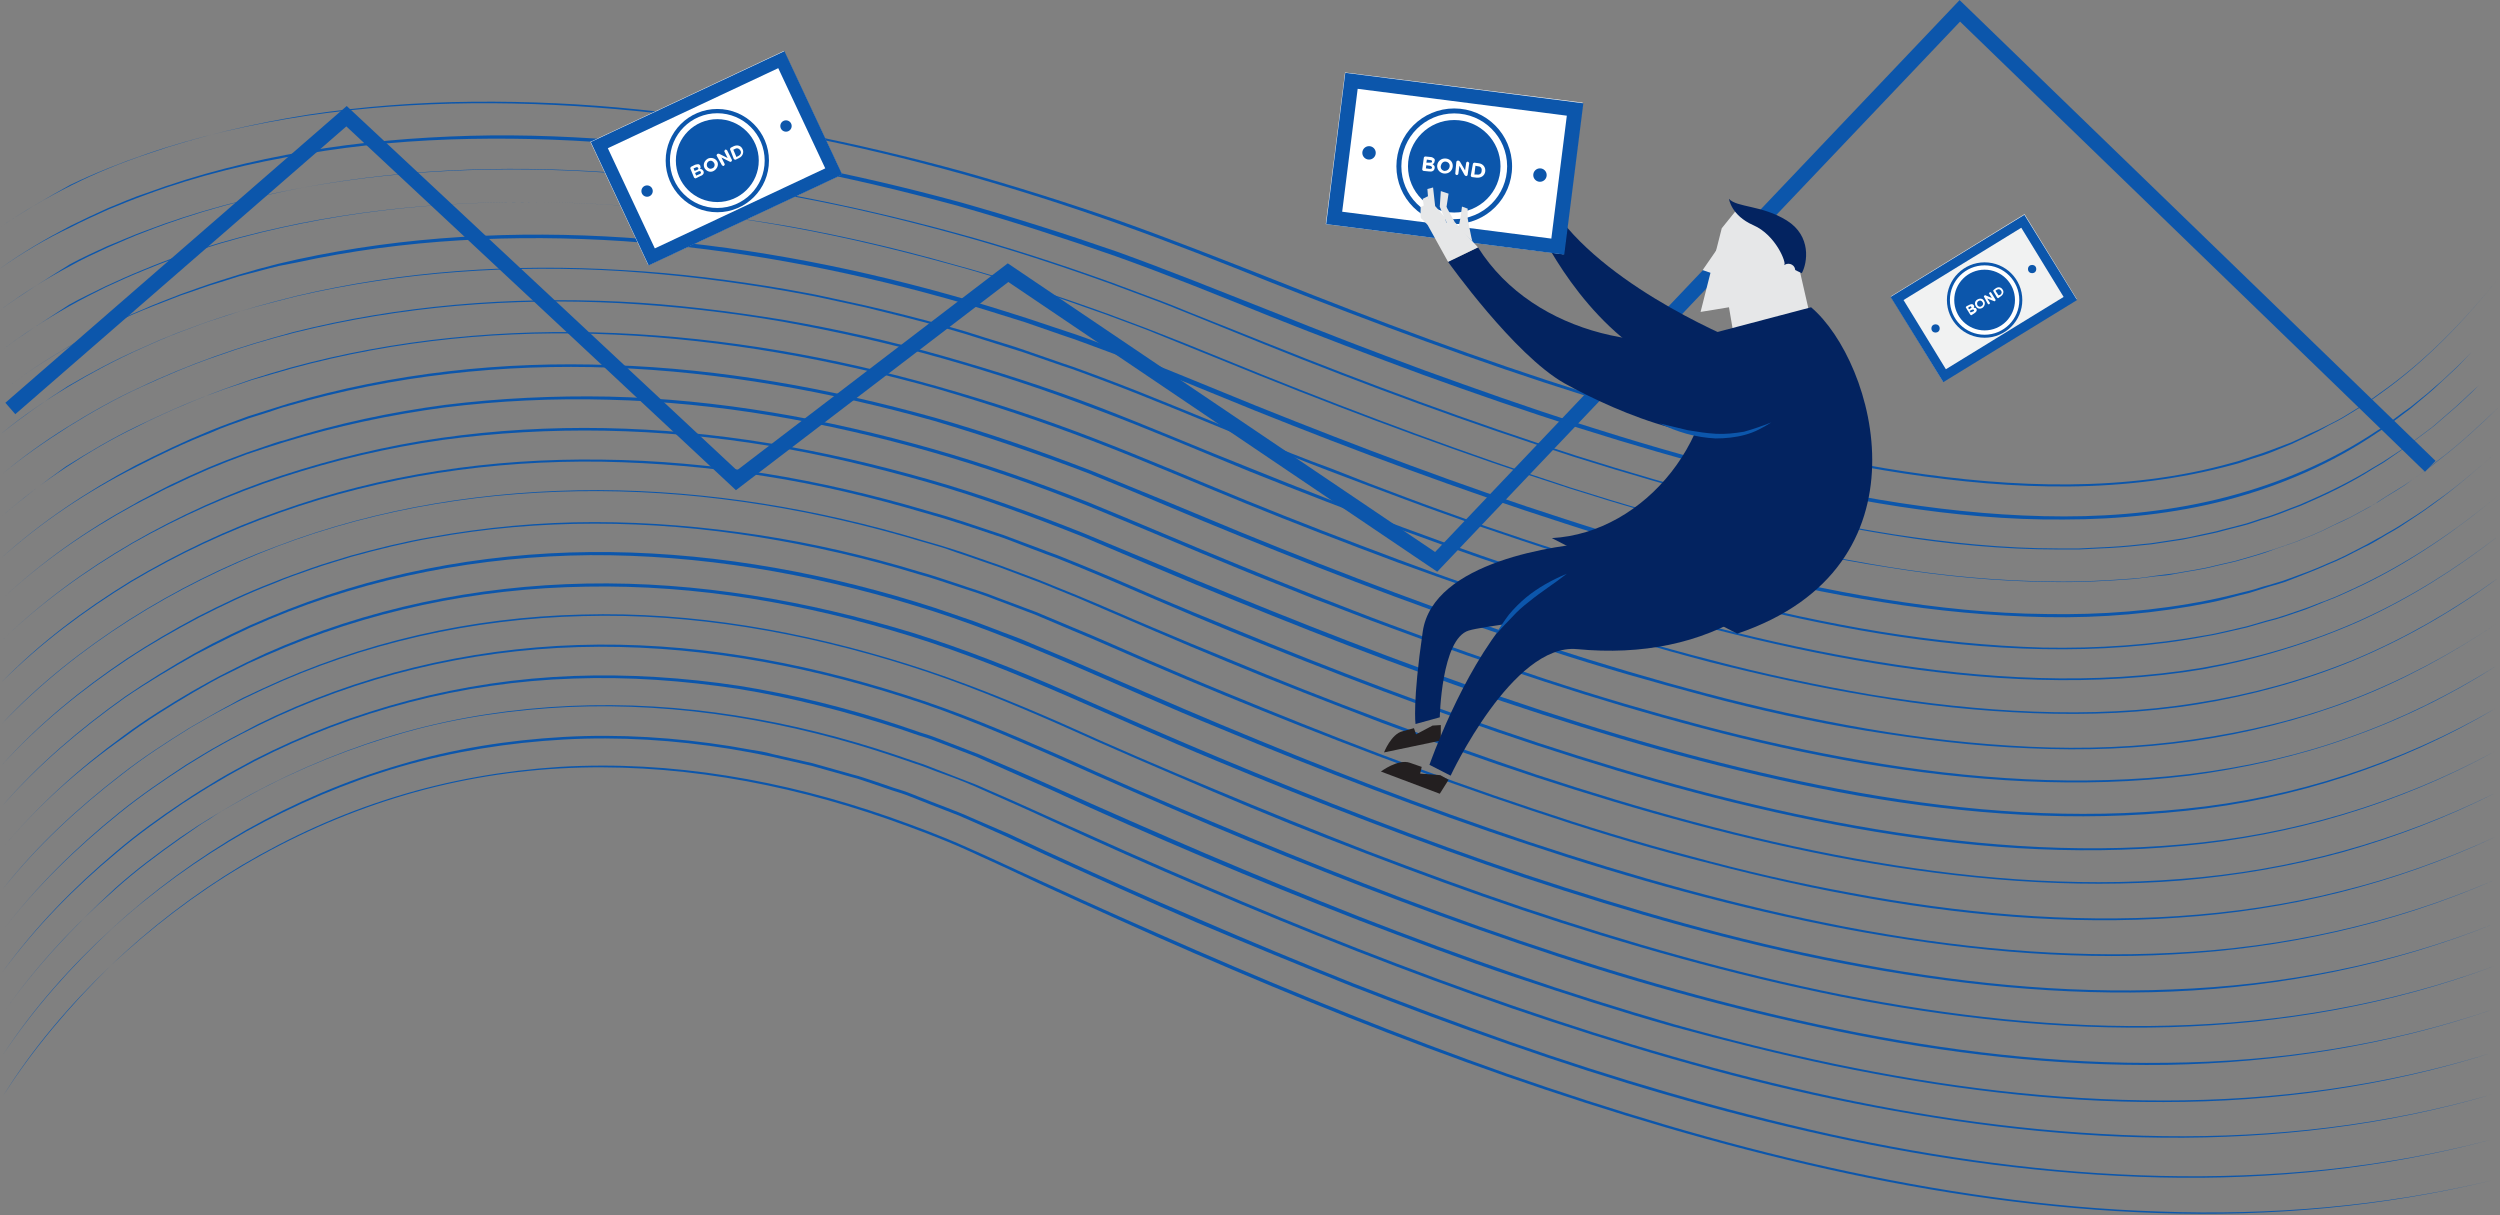 <?xml version="1.0" encoding="utf-8"?>
<!-- Generator: Adobe Illustrator 18.0.0, SVG Export Plug-In . SVG Version: 6.00 Build 0)  -->
<!DOCTYPE svg PUBLIC "-//W3C//DTD SVG 1.1//EN" "http://www.w3.org/Graphics/SVG/1.1/DTD/svg11.dtd">
<svg version="1.1" id="Layer_1" xmlns="http://www.w3.org/2000/svg" xmlns:xlink="http://www.w3.org/1999/xlink" x="0px" y="0px"
	 viewBox="0 0 484.1 235.3" enable-background="new 0 0 484.1 235.3" xml:space="preserve">
<rect x="0" y="0" width="484.1" height="235.3" fill="#808080" stroke="none"/>
<g>
	<g>
		<g>
			<path fill="#0C56AB" d="M0,44c4.4-3,9-5.7,13.8-8.1c4.8-2.4,9.7-4.4,14.8-6.1c10.1-3.5,20.5-5.9,31.1-7.6
				c10.6-1.6,21.2-2.4,31.9-2.5c10.7-0.1,21.4,0.4,32,1.5c21.3,2.1,42.3,6.4,62.8,12c10.3,2.9,20.5,6.1,30.5,9.6
				c10.1,3.6,20,7.5,29.9,11.4c19.8,7.9,39.8,15.4,60.1,21.8c10.2,3.3,20.4,6.2,30.7,8.8c10.3,2.6,20.8,4.9,31.3,6.5
				c10.5,1.6,21.2,2.6,31.8,2.5c10.7-0.1,21.3-1.3,31.6-4.2c1.3-0.3,2.5-0.8,3.8-1.2c1.3-0.4,2.5-0.8,3.8-1.3l3.7-1.4
				c1.2-0.5,2.4-1.1,3.6-1.7l1.8-0.8l1.8-0.9c1.2-0.6,2.4-1.2,3.5-1.9c2.3-1.4,4.6-2.8,6.7-4.4c8.7-6.1,16.2-13.9,22.9-22.2
				c-6.7,8.3-14.1,16.1-22.8,22.3c-2.1,1.6-4.4,3-6.7,4.4c-1.1,0.7-2.3,1.3-3.5,1.9l-1.8,1l-1.8,0.9c-1.2,0.6-2.4,1.1-3.6,1.7
				l-3.7,1.5c-1.2,0.5-2.5,0.9-3.8,1.3c-1.3,0.4-2.5,0.9-3.8,1.2c-10.3,2.8-21,4.1-31.7,4.2c-10.7,0.1-21.4-0.9-31.9-2.5
				c-10.6-1.6-21-3.8-31.4-6.4c-10.4-2.6-20.6-5.5-30.8-8.8c-20.4-6.4-40.4-13.9-60.2-21.7c-9.9-4-19.8-7.9-29.9-11.5
				c-10.1-3.6-20.2-6.8-30.5-9.7c-20.5-5.7-41.5-10-62.7-12.1c-21.2-2.1-42.7-2.2-63.8,0.9c-10.5,1.6-21,3.9-31.1,7.4
				c-5,1.7-10,3.7-14.8,6C9.1,38.3,4.4,41,0,44z"/>
		</g>
		<g>
			<path fill="#0C56AB" d="M0,52c4.3-3.1,8.9-5.8,13.7-8.3c2.4-1.2,4.8-2.3,7.2-3.4c2.5-1,4.9-2.1,7.4-2.9c10-3.7,20.4-6.3,30.9-8.1
				c10.5-1.8,21.2-2.7,31.8-3c10.7-0.3,21.3,0.2,31.9,1.1c21.2,1.9,42.2,6.1,62.8,11.7c10.3,2.9,20.4,6.1,30.5,9.6
				c10,3.6,19.9,7.6,29.8,11.5c9.9,4,19.8,7.8,29.8,11.5c10,3.6,20,7.2,30.2,10.4c10.1,3.2,20.3,6.3,30.7,8.8
				c10.3,2.6,20.7,4.9,31.2,6.5c10.5,1.6,21.1,2.6,31.8,2.6c10.6,0,21.3-1.1,31.6-3.8c10.3-2.7,20.2-6.9,29-12.8
				c2.3-1.4,4.3-3.1,6.5-4.6c1-0.8,2.1-1.7,3.1-2.5l1.5-1.3l1.5-1.3l2.9-2.7l2.8-2.8l1.4-1.4l1.3-1.5l2.7-3l-2.7,3l-1.3,1.5
				l-1.4,1.4l-2.8,2.9l-2.9,2.7l-1.5,1.4l-1.5,1.3c-1,0.8-2,1.7-3.1,2.6c-2.2,1.6-4.2,3.3-6.5,4.7c-8.8,6-18.8,10.3-29,13
				c-10.3,2.7-21,3.8-31.7,3.8c-10.7,0.1-21.3-0.9-31.8-2.5c-10.5-1.6-21-3.9-31.3-6.4c-10.3-2.6-20.6-5.6-30.7-8.8
				c-10.2-3.2-20.2-6.7-30.2-10.3c-10-3.7-20-7.5-29.8-11.4c-9.9-4-19.7-8-29.8-11.6c-10-3.5-20.2-6.8-30.4-9.7
				c-20.5-5.6-41.4-9.9-62.7-11.8c-10.6-1-21.2-1.4-31.9-1.2c-10.6,0.2-21.3,1.1-31.8,2.9c-10.5,1.7-20.9,4.2-30.9,7.9
				c-2.5,0.9-5,1.9-7.4,2.9c-2.4,1.1-4.9,2.2-7.2,3.4C9,46.2,4.4,48.9,0,52z"/>
		</g>
		<g>
			<path fill="#0C56AB" d="M0.1,60c4.3-3.2,8.8-6,13.5-8.5c2.3-1.3,4.7-2.4,7.1-3.5c2.4-1,4.9-2.2,7.4-3.1
				c9.9-3.9,20.2-6.6,30.7-8.6c20.9-3.9,42.4-4.4,63.6-2.6c10.6,0.9,21.2,2.3,31.6,4.2c10.5,2,20.8,4.4,31.1,7.2
				c10.3,2.8,20.4,6.1,30.4,9.7l7.5,2.8c2.5,0.9,5,1.9,7.4,2.9l14.8,5.9c19.7,7.9,39.7,15.3,59.9,21.8c20.2,6.4,40.8,12,61.8,15.3
				c10.5,1.6,21.1,2.7,31.7,2.7l4,0l4-0.2c2.7-0.1,5.3-0.3,7.9-0.6c0.7-0.1,1.3-0.1,2-0.2l2-0.3l3.9-0.6c1.3-0.2,2.6-0.5,3.9-0.8
				c1.3-0.3,2.6-0.5,3.9-0.9l3.9-1c1.3-0.3,2.5-0.8,3.8-1.2c2.6-0.7,5-1.8,7.5-2.7c4.9-2.1,9.7-4.4,14.2-7.2l1.7-1l1.7-1.1l3.3-2.2
				l3.2-2.4c0.5-0.4,1.1-0.8,1.6-1.2l1.5-1.3l3-2.6l2.9-2.7l1.5-1.4l1.4-1.4l2.8-2.9l-2.8,2.9l-1.4,1.4l-1.4,1.4l-2.9,2.7l-3,2.6
				l-1.5,1.3c-0.5,0.4-1.1,0.8-1.6,1.2l-3.2,2.4l-3.3,2.3l-1.6,1.1l-1.7,1c-4.5,2.9-9.3,5.2-14.2,7.3c-2.5,0.9-4.9,2-7.5,2.7
				c-1.3,0.4-2.5,0.9-3.8,1.2l-3.9,1c-1.3,0.4-2.6,0.6-3.9,0.9c-1.3,0.3-2.6,0.5-3.9,0.8l-4,0.6l-2,0.3c-0.7,0.1-1.3,0.1-2,0.2
				c-2.6,0.3-5.3,0.5-8,0.6l-4,0.2l-4,0c-10.6,0-21.3-1-31.8-2.7c-21-3.3-41.6-8.8-61.9-15.2c-20.3-6.5-40.2-13.8-60-21.8l-14.8-6
				c-2.5-1-4.9-2-7.4-2.9l-7.5-2.8c-10-3.6-20.1-6.9-30.3-9.7c-10.2-2.8-20.6-5.3-31-7.2c-10.4-2-21-3.4-31.6-4.3
				c-21.2-1.8-42.6-1.3-63.5,2.5c-10.4,1.9-20.8,4.6-30.7,8.4c-2.5,0.9-4.9,2-7.4,3c-2.4,1.1-4.8,2.2-7.2,3.5
				C8.9,54.1,4.3,56.9,0.1,60z"/>
		</g>
		<g>
			<path fill="#0C56AB" d="M0.1,68c4.2-3.2,8.7-6.1,13.3-8.7c2.3-1.3,4.7-2.5,7.1-3.7c2.4-1.1,4.8-2.2,7.3-3.2
				c9.8-4.1,20.1-7,30.5-9.1c20.8-4.2,42.3-5,63.4-3.4c10.6,0.8,21.1,2.2,31.6,4c10.5,1.9,20.8,4.3,31,7.2
				c10.3,2.8,20.3,6.1,30.3,9.7l7.5,2.8l7.4,2.9l14.8,6c19.7,7.9,39.6,15.3,59.8,21.9c10.1,3.2,20.3,6.2,30.6,8.9
				c10.3,2.6,20.7,4.8,31.1,6.5c10.5,1.7,21.1,2.7,31.7,2.8c5.3,0.1,10.6-0.2,15.9-0.6c1.3-0.1,2.6-0.3,3.9-0.5
				c1.3-0.2,2.6-0.3,3.9-0.5c2.6-0.5,5.2-0.8,7.8-1.5c1.3-0.3,2.6-0.6,3.9-0.9l3.8-1.1c0.6-0.2,1.3-0.4,1.9-0.6l1.9-0.6l3.8-1.3
				l3.7-1.5l1.8-0.8l1.8-0.9l3.6-1.7l3.5-1.9c0.6-0.3,1.2-0.6,1.7-1l1.7-1.1c1.1-0.7,2.3-1.4,3.4-2.1c2.2-1.5,4.4-3,6.4-4.7
				c4.3-3.2,8.1-6.8,12-10.5c-3.8,3.7-7.7,7.3-11.9,10.5c-2,1.7-4.3,3.1-6.4,4.7c-1.1,0.7-2.2,1.4-3.4,2.1l-1.7,1.1
				c-0.6,0.3-1.2,0.7-1.7,1l-3.5,1.9c-1.2,0.6-2.4,1.2-3.6,1.7l-1.8,0.9l-1.8,0.8l-3.7,1.5l-3.8,1.3l-1.9,0.7
				c-0.6,0.2-1.3,0.4-1.9,0.6l-3.8,1.1c-1.3,0.3-2.6,0.6-3.9,0.9c-2.6,0.7-5.2,1-7.8,1.5c-1.3,0.3-2.6,0.4-3.9,0.5
				c-1.3,0.2-2.6,0.3-4,0.5c-5.3,0.4-10.6,0.7-15.9,0.6c-10.6-0.1-21.2-1.1-31.7-2.8c-10.5-1.6-20.9-3.8-31.2-6.5
				c-10.3-2.6-20.5-5.6-30.6-8.8c-20.2-6.5-40.2-13.9-59.9-21.8l-14.8-6l-7.4-3l-7.5-2.8c-10-3.6-20-7-30.3-9.8
				c-10.2-2.8-20.5-5.3-31-7.2c-10.4-1.9-21-3.3-31.5-4.1c-21.1-1.6-42.5-0.8-63.3,3.3c-10.4,2.1-20.7,4.9-30.5,9
				c-2.5,1-4.9,2.1-7.3,3.2c-2.4,1.2-4.8,2.3-7.1,3.6C8.8,62,4.3,64.8,0.1,68z"/>
		</g>
		<g>
			<path fill="#0C56AB" d="M0.1,76c4.2-3.3,8.6-6.2,13.2-8.9c4.6-2.7,9.3-5.1,14.2-7.1c2.4-1.1,4.9-2,7.4-3c2.5-0.9,5-1.8,7.5-2.6
				l3.8-1.2l3.8-1.1l1.9-0.5l1.9-0.5l3.9-0.9c20.8-4.5,42.2-5.6,63.3-4.2c21.2,1.4,42.2,5.3,62.6,11c5.1,1.4,10.2,3,15.2,4.6
				l7.5,2.5c2.5,0.8,5,1.7,7.5,2.7c2.5,0.9,5,1.8,7.4,2.8l7.4,3l14.7,6c19.7,7.9,39.5,15.4,59.7,21.9c10.1,3.3,20.3,6.2,30.5,8.9
				c10.3,2.6,20.6,4.9,31.1,6.6c10.5,1.7,21,2.8,31.6,2.9c10.6,0.2,21.2-0.6,31.6-2.7c2.6-0.5,5.2-1.2,7.7-1.8
				c1.3-0.3,2.5-0.8,3.8-1.1c1.3-0.4,2.5-0.7,3.8-1.2c2.5-0.9,5-1.8,7.4-2.9c1.2-0.5,2.4-1,3.6-1.6l3.5-1.8c1.2-0.6,2.3-1.3,3.5-1.9
				c1.1-0.7,2.3-1.3,3.4-2c2.2-1.4,4.5-2.8,6.6-4.4c4.4-3,8.4-6.5,12.4-10c-4,3.5-8,7-12.3,10.1c-2.1,1.6-4.4,3-6.6,4.5
				c-1.1,0.7-2.3,1.3-3.4,2c-1.2,0.7-2.3,1.4-3.5,1.9l-3.5,1.8c-1.2,0.6-2.4,1.1-3.6,1.6c-2.4,1.1-4.9,2-7.4,3
				c-1.2,0.5-2.5,0.8-3.8,1.2c-1.3,0.4-2.5,0.8-3.8,1.2c-2.6,0.6-5.1,1.4-7.7,1.9c-10.4,2.1-21,3-31.7,2.8
				c-10.6-0.2-21.2-1.2-31.7-2.9c-10.5-1.6-20.9-3.9-31.1-6.5c-10.3-2.6-20.5-5.5-30.6-8.8c-20.2-6.5-40.1-13.9-59.8-21.8l-14.7-6
				l-7.4-3c-2.5-1-5-1.9-7.4-2.8c-2.5-0.9-5-1.9-7.5-2.7l-7.5-2.6c-5.1-1.6-10.1-3.2-15.2-4.6c-20.4-5.7-41.3-9.6-62.5-11.1
				c-21.1-1.4-42.5-0.4-63.2,4.1L54,51.5L52,52l-1.9,0.5l-3.8,1l-3.8,1.2c-2.5,0.7-5,1.7-7.5,2.5c-2.5,1-5,1.9-7.4,2.9
				c-4.9,2-9.6,4.4-14.2,7C8.7,69.8,4.3,72.7,0.1,76z"/>
		</g>
		<g>
			<path fill="#0C56AB" d="M0.2,84c4.1-3.4,8.5-6.4,13-9.1c4.5-2.7,9.2-5.2,14.1-7.4l1.8-0.8l1.8-0.8c1.2-0.5,2.4-1,3.7-1.5
				c2.5-0.9,4.9-1.9,7.5-2.7c5-1.7,10.1-3.1,15.3-4.4c20.7-4.9,42-6.3,63.2-5c10.6,0.6,21.1,1.9,31.6,3.7c2.6,0.5,5.2,0.9,7.8,1.5
				l7.8,1.7c5.2,1.2,10.3,2.5,15.4,3.9l3.8,1.1c1.3,0.4,2.5,0.8,3.8,1.2c2.5,0.8,5.1,1.5,7.6,2.4l7.5,2.6c2.5,0.8,5,1.8,7.5,2.7
				c9.9,3.7,19.7,7.9,29.5,11.8c4.9,2,9.8,4,14.8,5.8l7.4,2.9l7.4,2.8c5,1.9,10,3.6,14.9,5.4c5,1.7,10,3.4,15.1,5
				c5,1.7,10.1,3.2,15.2,4.7c5.1,1.4,10.2,2.9,15.3,4.2c10.3,2.6,20.6,4.9,31,6.6c10.4,1.7,21,2.8,31.6,3.1
				c10.6,0.2,21.2-0.5,31.6-2.4c1.3-0.2,2.6-0.5,3.9-0.8l3.9-0.9l3.8-1.1l1.9-0.5c0.6-0.2,1.3-0.4,1.9-0.6l3.8-1.3
				c1.2-0.4,2.5-1,3.7-1.4c2.5-0.9,4.9-2.1,7.3-3.2c9.5-4.6,18.4-10.6,26.5-17.4c-8.1,6.8-16.9,12.9-26.4,17.5
				c-2.4,1.1-4.8,2.3-7.3,3.2c-1.2,0.5-2.4,1-3.7,1.5l-3.8,1.3c-0.6,0.2-1.3,0.4-1.9,0.6l-1.9,0.5l-3.8,1.1l-3.9,0.9
				c-1.3,0.3-2.6,0.6-3.9,0.8c-10.4,2-21.1,2.7-31.7,2.5c-10.6-0.2-21.2-1.3-31.6-3c-10.5-1.7-20.8-4-31.1-6.6
				c-5.1-1.3-10.2-2.7-15.3-4.2c-5.1-1.5-10.2-3-15.2-4.7c-5.1-1.6-10.1-3.3-15.1-5c-5-1.8-10-3.5-15-5.4l-7.5-2.8l-7.4-2.8
				c-5-1.9-9.9-3.9-14.8-5.8c-9.8-4-19.6-8.2-29.5-11.9c-2.5-0.9-4.9-1.9-7.5-2.7l-7.5-2.6c-2.5-0.8-5.1-1.6-7.6-2.4
				c-1.3-0.4-2.5-0.8-3.8-1.2l-3.8-1.1c-5.1-1.5-10.2-2.7-15.4-4l-7.8-1.7c-2.6-0.6-5.2-1-7.8-1.5c-10.4-1.8-20.9-3.1-31.5-3.8
				c-21.1-1.3-42.5,0.1-63.1,4.9c-5.1,1.3-10.3,2.6-15.3,4.3c-2.5,0.8-5,1.8-7.5,2.7c-1.2,0.5-2.5,1-3.7,1.5l-1.8,0.8l-1.8,0.8
				c-4.8,2.1-9.5,4.6-14.1,7.3C8.6,77.7,4.3,80.7,0.2,84z"/>
		</g>
		<g>
			<path fill="#0C56AB" d="M0.2,92c4-3.4,8.3-6.5,12.8-9.3c4.5-2.8,9.1-5.4,13.9-7.6c4.8-2.3,9.7-4.3,14.7-6.1
				c5-1.8,10.1-3.3,15.2-4.7c20.6-5.2,41.9-6.9,63.1-5.9c10.6,0.5,21.1,1.8,31.6,3.5c10.4,1.8,20.8,4.1,31,7
				c10.2,2.9,20.3,6.1,30.2,9.9c9.9,3.8,19.6,8,29.5,11.9c19.6,7.9,39.4,15.4,59.6,21.9c20.1,6.5,40.6,12.1,61.5,15.5
				c20.8,3.4,42.2,4.7,63.2,1.2c10.4-1.8,20.6-4.8,30.3-9.1c9.6-4.3,18.7-10,27.1-16.5c-8.3,6.5-17.3,12.2-27,16.6
				c-9.7,4.3-19.9,7.4-30.3,9.3c-20.9,3.5-42.4,2.3-63.3-1.1c-20.9-3.4-41.4-9-61.6-15.4c-20.2-6.5-40-13.9-59.7-21.8
				c-9.8-4-19.5-8.2-29.4-11.9c-9.9-3.8-19.9-7.1-30.1-10c-10.2-2.9-20.5-5.2-30.9-7.1c-10.4-1.8-20.9-3-31.5-3.6
				c-21.1-1.1-42.4,0.6-63,5.7c-5.1,1.3-10.2,2.8-15.2,4.6c-5,1.7-9.9,3.8-14.7,6c-4.8,2.2-9.4,4.8-13.9,7.6
				C8.6,85.6,4.2,88.6,0.2,92z"/>
		</g>
		<g>
			<path fill="#0C56AB" d="M0.2,100.1c4-3.5,8.2-6.7,12.6-9.6c4.4-2.9,9-5.6,13.8-7.9c4.7-2.4,9.6-4.5,14.5-6.4c2.5-1,5-1.8,7.5-2.7
				c2.5-0.8,5.1-1.6,7.6-2.3c20.4-5.6,41.8-7.6,63-6.7c21.2,0.9,42.2,4.6,62.6,10.4c10.2,2.9,20.3,6.2,30.1,10
				c9.9,3.8,19.6,8,29.4,12c9.8,4,19.7,7.8,29.6,11.5c9.9,3.7,19.9,7.2,30,10.5c10.1,3.2,20.2,6.3,30.4,8.9
				c10.2,2.7,20.6,4.9,31,6.7c10.4,1.7,21,2.9,31.5,3.3c10.6,0.4,21.2,0,31.6-1.7c10.4-1.6,20.7-4.4,30.5-8.4
				c9.8-4.1,19-9.4,27.6-15.6c-8.5,6.3-17.8,11.6-27.5,15.7c-9.8,4.1-20.1,6.9-30.5,8.6c-10.5,1.7-21.1,2.1-31.7,1.7
				c-10.6-0.4-21.1-1.5-31.6-3.3c-10.4-1.7-20.8-4-31.1-6.6c-10.3-2.7-20.4-5.7-30.5-8.9c-10.1-3.3-20.1-6.8-30-10.4
				c-9.9-3.7-19.8-7.5-29.6-11.5c-9.8-4-19.5-8.2-29.4-12c-9.9-3.8-19.9-7.1-30.1-10.1c-20.3-5.7-41.3-9.5-62.4-10.5
				c-21.1-1-42.4,1-62.8,6.6c-2.5,0.7-5.1,1.5-7.6,2.2c-2.5,0.9-5,1.6-7.5,2.6c-5,1.8-9.8,4-14.6,6.3c-4.8,2.3-9.3,5-13.8,7.8
				C8.5,93.4,4.2,96.6,0.2,100.1z"/>
		</g>
		<g>
			<path fill="#0C56AB" d="M0.2,108.1c7.8-7.1,16.7-13,26.1-18c4.7-2.4,9.5-4.7,14.4-6.7c2.4-1,5-1.9,7.4-2.8l3.8-1.2
				c1.3-0.4,2.5-0.8,3.8-1.2c20.3-6,41.7-8.3,62.8-7.5c21.2,0.7,42.2,4.5,62.6,10.2c10.2,2.9,20.2,6.4,30.1,10.2c4.9,2,9.8,4,14.7,6
				c4.9,2,9.8,4.1,14.7,6.1c19.6,8,39.4,15.5,59.5,22.1c10.1,3.3,20.2,6.3,30.4,9c10.2,2.7,20.6,5,31,6.8c10.4,1.8,20.9,3,31.5,3.5
				c10.6,0.5,21.2,0.1,31.6-1.4c10.5-1.5,20.8-3.9,30.7-7.7c9.9-3.8,19.3-8.8,28.1-14.7c-8.8,5.9-18.1,11-28,14.8
				c-9.9,3.8-20.2,6.4-30.7,7.9c-10.5,1.5-21.1,1.9-31.7,1.4c-10.6-0.4-21.1-1.7-31.6-3.4c-10.4-1.7-20.8-4-31-6.7
				c-10.2-2.7-20.4-5.6-30.5-8.9c-20.1-6.5-40-14-59.6-22c-4.9-2-9.8-4-14.7-6.1c-4.9-2.1-9.8-4.1-14.7-6.1
				c-9.9-3.8-19.9-7.2-30-10.2c-20.3-5.7-41.3-9.5-62.4-10.3c-21.1-0.8-42.4,1.5-62.7,7.4c-1.3,0.3-2.5,0.8-3.8,1.2l-3.8,1.2
				c-2.5,0.9-5,1.7-7.4,2.8c-4.9,1.9-9.7,4.2-14.4,6.6C17,95.1,8.1,101,0.2,108.1z"/>
		</g>
		<g>
			<path fill="#0C56AB" d="M0.3,116.1C8,108.8,16.7,102.7,26,97.6c1.1-0.7,2.3-1.2,3.5-1.9c1.2-0.6,2.3-1.2,3.5-1.8l3.6-1.7l3.6-1.6
				c1.2-0.5,2.4-1,3.7-1.5l3.7-1.4l3.8-1.3c1.2-0.4,2.5-0.9,3.8-1.2c10.1-3.2,20.5-5.4,31-6.8c10.5-1.3,21.1-1.8,31.7-1.6
				c21.2,0.5,42.2,4.3,62.6,10.1c10.2,2.9,20.2,6.4,30.1,10.3c9.8,4,19.5,8.2,29.3,12.2c4.9,2,9.8,4,14.7,5.9
				c4.9,1.9,9.9,3.9,14.8,5.7c9.9,3.7,19.9,7.2,29.9,10.5c10,3.3,20.2,6.3,30.4,9c10.2,2.7,20.6,5,31,6.8
				c20.8,3.6,42.1,5.1,63.2,2.6c10.5-1.3,20.9-3.5,30.9-7.1c10-3.5,19.5-8.2,28.5-13.8c-8.9,5.7-18.5,10.4-28.5,13.9
				c-10,3.6-20.4,5.9-30.9,7.3c-21.1,2.6-42.4,1.1-63.3-2.4c-10.4-1.8-20.8-4.1-31-6.8c-10.3-2.7-20.4-5.7-30.5-9
				c-10.1-3.3-20.1-6.8-30-10.5c-5-1.8-9.9-3.8-14.8-5.6c-4.9-2-9.9-3.9-14.7-5.9c-9.8-4-19.5-8.2-29.3-12.2
				c-9.8-3.9-19.8-7.4-30-10.3c-20.3-5.8-41.3-9.6-62.5-10.1c-10.6-0.3-21.2,0.2-31.7,1.5c-10.5,1.4-20.9,3.6-31,6.7
				c-1.3,0.4-2.5,0.8-3.8,1.2L47.7,88L44,89.4c-1.2,0.5-2.5,1-3.7,1.5l-3.6,1.6l-3.6,1.7c-1.2,0.5-2.4,1.2-3.6,1.8
				c-1.2,0.6-2.4,1.2-3.5,1.8C16.8,102.8,8,108.8,0.3,116.1z"/>
		</g>
		<g>
			<path fill="#0C56AB" d="M0.3,124.1c7.6-7.4,16.2-13.7,25.3-19c9.2-5.3,18.9-9.7,28.9-13c10.1-3.3,20.4-5.8,30.9-7.3
				c10.5-1.5,21.1-2.1,31.7-1.9c10.6,0.2,21.2,1.2,31.6,2.9c10.5,1.7,20.8,4.1,31,7c10.2,2.9,20.2,6.5,30,10.4
				c4.9,2,9.8,4.1,14.7,6.1c4.9,2.1,9.8,4.1,14.7,6.1c19.6,8,39.4,15.6,59.5,22.2c20.1,6.6,40.6,12.2,61.4,15.9
				c20.8,3.7,42.1,5.3,63.2,3.1c21.1-2.1,41.6-8.8,60-19.4C465,148,444.4,154.8,423.3,157c-21.1,2.3-42.5,0.7-63.3-2.9
				c-20.9-3.7-41.4-9.3-61.5-15.8c-20.2-6.5-40-14.1-59.6-22.1c-4.9-2-9.8-4-14.7-6.1c-4.9-2.1-9.7-4.1-14.6-6.2
				c-9.8-3.9-19.8-7.6-29.9-10.5c-10.2-2.9-20.5-5.4-30.9-7.1c-10.4-1.7-21-2.7-31.6-2.9c-10.6-0.2-21.2,0.4-31.6,1.8
				c-10.5,1.5-20.8,3.9-30.9,7.2c-10.1,3.3-19.8,7.6-29,12.8C16.6,110.5,7.9,116.7,0.3,124.1z"/>
		</g>
		<g>
			<path fill="#0C56AB" d="M0.3,132.1c7.4-7.6,15.9-14,25-19.6C34.4,107.1,44,102.5,54,99c20-7.2,41.3-10.3,62.5-10
				c10.6,0.1,21.2,1.1,31.7,2.7c10.5,1.7,20.8,4.1,31,7.1l3.8,1.1l1.9,0.6l1.9,0.6l7.5,2.5c2.5,0.9,5,1.9,7.5,2.8
				c1.2,0.5,2.5,0.9,3.7,1.4l3.7,1.5c4.9,2,9.8,4.1,14.6,6.2c4.9,2.1,9.8,4.1,14.7,6.1c19.6,8.1,39.4,15.6,59.5,22.3
				c20.1,6.6,40.6,12.3,61.4,16c20.8,3.7,42.1,5.5,63.2,3.6c21.1-1.8,41.8-7.9,60.5-18c-18.6,10.2-39.3,16.4-60.5,18.3
				c-21.1,2-42.5,0.3-63.3-3.4c-20.9-3.7-41.4-9.4-61.5-16c-20.2-6.6-40-14.2-59.6-22.2c-4.9-2-9.8-4.1-14.7-6.2
				c-4.9-2.1-9.7-4.2-14.6-6.2l-3.7-1.5c-1.2-0.5-2.5-0.9-3.7-1.4c-2.5-0.9-4.9-1.9-7.4-2.8l-7.5-2.5l-1.9-0.6l-1.9-0.6l-3.8-1.1
				c-10.2-3-20.5-5.5-30.9-7.1c-10.5-1.7-21-2.6-31.6-2.8c-21.1-0.3-42.4,2.8-62.4,9.9c-10,3.5-19.6,8-28.7,13.4
				C16.4,118.2,7.8,124.6,0.3,132.1z"/>
		</g>
		<g>
			<path fill="#0C56AB" d="M0.4,140.1C7.6,132.4,16,125.8,25,120c9-5.7,18.5-10.5,28.5-14.2c19.9-7.6,41.2-10.9,62.4-10.9
				c21.2,0.1,42.4,3.6,62.7,9.7l3.8,1.1c1.3,0.4,2.5,0.8,3.8,1.2c2.5,0.9,5,1.7,7.5,2.6l7.5,2.8c1.2,0.5,2.5,1,3.7,1.5l3.7,1.5
				c4.9,2,9.8,4.2,14.6,6.2c4.9,2.1,9.8,4.1,14.7,6.1c9.8,4.1,19.7,8,29.6,11.7c9.9,3.7,19.9,7.3,30,10.7
				c20.1,6.6,40.6,12.4,61.5,16.2c20.8,3.8,42.1,5.7,63.3,4c10.6-0.8,21.1-2.6,31.3-5.4c10.2-2.8,20.2-6.6,29.7-11.3
				c-9.5,4.8-19.4,8.6-29.6,11.5c-10.2,2.8-20.7,4.6-31.3,5.5c-21.2,1.7-42.5-0.2-63.4-3.9c-20.9-3.8-41.4-9.5-61.6-16.1
				c-10.1-3.3-20.1-6.9-30-10.6c-9.9-3.8-19.8-7.6-29.6-11.7c-4.9-2-9.8-4.1-14.7-6.2c-4.9-2.1-9.7-4.2-14.6-6.3l-3.7-1.5
				c-1.2-0.5-2.4-1-3.7-1.5l-7.4-2.8c-2.5-0.9-5-1.7-7.5-2.6c-1.3-0.4-2.5-0.9-3.8-1.3l-3.8-1.1c-20.3-6.1-41.4-9.7-62.6-9.8
				c-21.2-0.1-42.5,3.2-62.3,10.7C33.7,113.5,15.1,124.8,0.4,140.1z"/>
		</g>
		<g>
			<path fill="#0C56AB" d="M0.4,148.1c7.1-7.9,15.4-14.7,24.2-20.6c4.4-2.9,9-5.6,13.7-8.1c4.7-2.4,9.5-4.7,14.5-6.6
				c2.4-1,5-1.9,7.5-2.8c2.5-0.9,5.1-1.6,7.6-2.4c5.1-1.4,10.3-2.7,15.5-3.6c10.5-1.9,21.1-2.9,31.7-2.9c10.6,0,21.3,0.9,31.8,2.5
				c10.5,1.6,20.9,4,31.1,7.1c2.6,0.7,5.1,1.6,7.6,2.4c2.5,0.9,5.1,1.6,7.5,2.6l7.5,2.8l7.4,3.1c4.9,2,9.7,4.2,14.6,6.3
				c4.9,2.1,9.8,4.2,14.7,6.2c19.6,8.1,39.4,15.8,59.6,22.5c10.1,3.4,20.2,6.5,30.5,9.2c10.2,2.8,20.6,5.2,31,7.1
				c20.8,3.9,42.1,5.9,63.3,4.5c10.6-0.7,21.1-2.2,31.4-4.8c10.3-2.5,20.4-6.1,30-10.5c-9.6,4.5-19.7,8.1-30,10.7
				c-10.3,2.6-20.8,4.2-31.4,4.9c-21.2,1.5-42.6-0.5-63.4-4.4c-10.4-1.9-20.8-4.4-31.1-7.1c-10.3-2.7-20.4-5.8-30.5-9.2
				c-20.2-6.7-40-14.3-59.7-22.4c-4.9-2-9.8-4.1-14.7-6.2c-4.9-2.1-9.7-4.3-14.6-6.3l-7.3-3.1l-7.4-2.8c-2.5-1-5-1.8-7.5-2.6
				c-2.5-0.8-5-1.7-7.6-2.4c-10.1-3.1-20.5-5.5-31-7.2c-10.5-1.7-21.1-2.6-31.7-2.6c-10.6,0-21.2,0.9-31.6,2.8
				c-5.2,0.9-10.4,2.2-15.5,3.6c-2.5,0.8-5.1,1.5-7.6,2.4c-2.5,0.9-5,1.7-7.5,2.8c-5,1.9-9.8,4.2-14.5,6.6c-4.7,2.5-9.3,5.1-13.7,8
				C15.9,133.5,7.5,140.3,0.4,148.1z"/>
		</g>
		<g>
			<path fill="#0C56AB" d="M0.4,156.1c7-8.1,15.1-15,23.8-21.2c4.4-3,8.9-5.8,13.5-8.4l3.5-1.9l1.8-0.9l1.8-0.9l3.6-1.7l3.7-1.6
				c19.6-8.3,40.9-12.4,62.2-12.6c21.3-0.2,42.6,3.4,62.9,9.6c1.3,0.4,2.5,0.8,3.8,1.2l3.8,1.3l3.8,1.3l3.7,1.4c2.5,1,5,1.8,7.4,2.9
				l7.4,3.1c9.8,4.2,19.5,8.5,29.3,12.6c9.8,4.1,19.7,8.1,29.6,11.9c9.9,3.8,19.9,7.4,30,10.8c20.2,6.7,40.7,12.5,61.5,16.5
				c20.9,4,42.2,6.1,63.4,5c21.2-1,42.3-5.6,61.9-14c-19.5,8.5-40.6,13.2-61.9,14.3c-21.3,1.2-42.6-1-63.5-4.9
				c-20.9-4-41.5-9.7-61.6-16.4c-10.1-3.3-20.1-6.9-30.1-10.7c-10-3.8-19.8-7.7-29.6-11.8c-19.7-8-38.8-17.7-59.1-23.8
				c-20.3-6.2-41.5-9.8-62.7-9.7c-21.2,0.2-42.5,4.2-62.1,12.4l-3.7,1.6l-3.6,1.7l-1.8,0.9l-1.8,0.9l-3.5,1.8
				c-4.6,2.6-9.2,5.3-13.6,8.3C15.6,141.2,7.4,148.1,0.4,156.1z"/>
		</g>
		<g>
			<path fill="#0C56AB" d="M0.5,164.2c6.8-8.2,14.8-15.4,23.4-21.7c4.3-3.2,8.8-6,13.4-8.7c2.3-1.3,4.6-2.6,7-3.8l3.6-1.8l3.6-1.7
				c19.5-8.7,40.8-13.1,62.1-13.5c21.4-0.4,42.6,3.3,63,9.5c10.2,3.2,20.1,7.1,29.9,11.4c9.7,4.3,19.5,8.6,29.3,12.7
				c19.6,8.2,39.5,16,59.7,22.8c20.2,6.7,40.7,12.7,61.6,16.7c20.9,4.1,42.2,6.4,63.5,5.5c21.3-0.8,42.5-4.8,62.3-12.7
				c-19.8,8-41,12.2-62.3,13.1c-21.3,0.9-42.7-1.4-63.6-5.4c-20.9-4-41.5-9.9-61.7-16.6c-20.2-6.8-40.1-14.5-59.8-22.7
				c-19.7-8.1-38.8-17.8-59.1-24.1c-20.3-6.3-41.5-10-62.8-9.6c-21.3,0.3-42.5,4.7-62,13.3l-3.6,1.6l-3.6,1.8
				c-2.4,1.1-4.7,2.5-7,3.8c-4.6,2.7-9.1,5.5-13.4,8.7C15.3,148.9,7.3,156,0.5,164.2z"/>
		</g>
		<g>
			<path fill="#0C56AB" d="M0.5,172.2c6.6-8.4,14.5-15.7,22.9-22.2c4.2-3.3,8.7-6.2,13.2-9c2.3-1.3,4.6-2.7,7-4
				c1.2-0.6,2.3-1.3,3.5-1.9l3.6-1.7c19.4-9.1,40.6-13.9,62-14.4c21.4-0.6,42.7,3.2,63.1,9.6c10.2,3.2,20.1,7.2,29.9,11.5
				c9.7,4.4,19.5,8.6,29.4,12.7c9.8,4.1,19.7,8.1,29.7,12c10,3.8,20,7.5,30.1,10.9c20.2,6.8,40.8,12.7,61.7,16.9
				c20.9,4.1,42.2,6.6,63.6,6c21.3-0.5,42.6-4.1,62.7-11.5c-20,7.5-41.3,11.2-62.7,11.8c-21.4,0.6-42.7-1.8-63.7-5.9
				c-20.9-4.2-41.5-10-61.8-16.8c-10.1-3.4-20.2-7.1-30.1-10.9c-10-3.8-19.9-7.8-29.7-12c-9.8-4.2-19.6-8.4-29.3-12.8
				c-9.8-4.3-19.6-8.4-29.8-11.6c-20.3-6.4-41.6-10.2-62.9-9.6c-21.3,0.5-42.5,5.2-61.9,14.2l-3.6,1.7c-1.2,0.6-2.4,1.2-3.5,1.8
				c-2.4,1.2-4.7,2.6-7,3.9c-4.5,2.8-9,5.7-13.2,9C15.1,156.5,7.2,163.8,0.5,172.2z"/>
		</g>
		<g>
			<path fill="#0C56AB" d="M0.5,180.2c6.5-8.5,14.2-16.1,22.5-22.8c4.2-3.4,8.6-6.4,13-9.3c2.3-1.4,4.5-2.8,6.9-4.1
				c2.3-1.3,4.7-2.5,7.1-3.8c19.2-9.5,40.5-14.6,61.9-15.3c21.4-0.7,42.8,3.1,63.2,9.6c10.2,3.2,20.1,7.4,29.9,11.7
				c9.7,4.4,19.6,8.7,29.4,12.8c19.7,8.3,39.6,16.2,59.8,23.1c20.2,6.9,40.8,12.8,61.7,17.1c20.9,4.3,42.3,6.9,63.7,6.6
				c21.4-0.2,42.8-3.4,63-10.3c-20.2,7-41.6,10.3-63,10.7c-21.4,0.3-42.8-2.2-63.7-6.5c-21-4.3-41.6-10.1-61.8-17
				c-20.3-6.9-40.2-14.7-59.9-23c-9.8-4.2-19.6-8.5-29.4-12.9c-9.8-4.3-19.6-8.6-29.8-11.8c-20.3-6.5-41.6-10.3-63-9.7
				c-21.3,0.6-42.6,5.7-61.8,15.1c-2.4,1.2-4.8,2.4-7.1,3.7c-2.4,1.3-4.6,2.7-6.9,4.1c-4.5,2.9-8.9,5.9-13.1,9.3
				C14.8,164.2,7,171.7,0.5,180.2z"/>
		</g>
		<g>
			<path fill="#0C56AB" d="M0.5,188.2c6.3-8.7,13.8-16.4,22-23.3c4.1-3.5,8.4-6.6,12.9-9.6c2.2-1.5,4.5-2.9,6.8-4.3
				c2.3-1.4,4.7-2.6,7-3.9c19.1-9.8,40.3-15.4,61.8-16.2c10.7-0.4,21.5,0.3,32.1,1.9c10.6,1.7,21,4.3,31.2,7.7l3.8,1.3l1.9,0.6
				l1.9,0.7l7.5,2.9c4.9,2.1,9.9,4.2,14.7,6.4c9.8,4.4,19.6,8.7,29.4,12.9c9.9,4.2,19.8,8.3,29.7,12.2c10,3.9,20,7.6,30.2,11.1
				c10.1,3.5,20.3,6.7,30.6,9.7c10.3,2.9,20.7,5.5,31.2,7.7c21,4.4,42.3,7.1,63.8,7.1c21.4,0,42.9-2.8,63.4-9.2
				c-20.4,6.5-41.9,9.5-63.4,9.5c-21.5,0.1-42.9-2.7-63.8-7c-10.5-2.2-20.9-4.8-31.2-7.6c-10.3-2.9-20.5-6.2-30.7-9.6
				c-10.2-3.4-20.2-7.2-30.2-11c-10-3.9-19.9-7.9-29.8-12.1c-9.9-4.2-19.7-8.5-29.4-13c-4.9-2.2-9.8-4.3-14.7-6.5l-7.5-2.9l-1.9-0.7
				l-1.9-0.6l-3.8-1.3c-10.2-3.3-20.6-6-31.1-7.7c-10.6-1.6-21.3-2.4-32-2c-21.4,0.7-42.6,6.2-61.7,16c-2.4,1.3-4.7,2.5-7,3.9
				c-2.3,1.3-4.6,2.8-6.8,4.2c-4.4,3-8.8,6.1-12.9,9.6C14.5,171.8,6.9,179.5,0.5,188.2z"/>
		</g>
		<g>
			<path fill="#0C56AB" d="M0.6,196.2c6.1-8.8,13.5-16.8,21.6-23.9c4-3.6,8.3-6.8,12.7-9.9l3.3-2.3c1.1-0.8,2.3-1.4,3.4-2.2
				c2.3-1.5,4.6-2.7,7-4.1c9.5-5.1,19.5-9.2,29.9-12.1c10.4-2.9,21.1-4.5,31.8-5c21.5-1,43.1,2.7,63.5,9.6l3.8,1.3
				c1.3,0.4,2.5,0.9,3.8,1.4c2.5,1,5,1.9,7.5,2.9c4.9,2.1,9.9,4.3,14.7,6.5c9.8,4.4,19.6,8.8,29.5,13c19.7,8.5,39.7,16.4,60,23.4
				c20.3,7,40.9,13.1,61.9,17.6c21,4.5,42.4,7.3,63.9,7.6c21.5,0.3,43-2.1,63.7-8.1c-20.6,6.1-42.2,8.6-63.7,8.4
				c-21.5-0.2-42.9-3.1-64-7.5c-21-4.4-41.7-10.6-62-17.5c-20.3-7-40.3-14.9-60.1-23.4c-9.9-4.2-19.7-8.6-29.5-13.1
				c-4.9-2.3-9.8-4.4-14.7-6.6c-2.5-1.1-5-2-7.5-2.9c-1.3-0.5-2.5-1-3.8-1.4l-3.8-1.3c-20.3-6.9-41.8-10.6-63.3-9.7
				c-10.7,0.5-21.4,2-31.7,4.9c-10.3,2.9-20.4,6.9-29.8,12c-2.3,1.3-4.7,2.6-7,4c-1.1,0.7-2.3,1.4-3.4,2.1l-3.3,2.2
				c-4.4,3.1-8.7,6.3-12.7,9.9C14.2,179.5,6.7,187.4,0.6,196.2z"/>
		</g>
		<g>
			<path fill="#0C56AB" d="M0.6,204.2c5.9-9,13.1-17.1,21.1-24.4c7.9-7.3,16.7-13.7,26-19.1c9.4-5.3,19.4-9.6,29.7-12.6
				c10.3-3.1,21.1-4.8,31.8-5.4c10.8-0.6,21.6,0.1,32.3,1.8l4,0.7c1.3,0.2,2.7,0.4,4,0.8l7.9,1.8l7.8,2.2c1.3,0.3,2.6,0.8,3.9,1.2
				l3.8,1.3c1.3,0.4,2.6,0.8,3.8,1.3l3.8,1.5c2.5,1,5.1,1.9,7.5,3l7.4,3.2l7.3,3.4c9.8,4.5,19.6,8.9,29.5,13.1
				c9.9,4.3,19.8,8.4,29.8,12.4c10,3.9,20.1,7.7,30.3,11.3c20.3,7.1,41,13.2,62,17.9c21,4.6,42.4,7.6,64,8.1c21.5,0.5,43.2-1.5,64-7
				c-20.8,5.6-42.5,7.8-64,7.3c-21.6-0.5-43-3.4-64.1-8c-21.1-4.6-41.8-10.7-62.1-17.8c-10.2-3.5-20.3-7.3-30.3-11.2
				c-10-4-20-8.1-29.9-12.3c-9.9-4.3-19.7-8.7-29.5-13.2l-7.3-3.4l-7.4-3.3c-2.4-1.1-5-2-7.5-3l-3.8-1.5c-1.2-0.5-2.5-0.9-3.8-1.3
				l-3.8-1.3c-1.3-0.4-2.5-0.9-3.8-1.2l-7.8-2.2l-7.9-1.8c-1.3-0.3-2.6-0.5-4-0.8l-4-0.7c-10.6-1.7-21.4-2.4-32.1-1.8
				c-10.7,0.6-21.4,2.3-31.8,5.3c-10.3,3-20.3,7.3-29.7,12.5c-9.3,5.3-18.1,11.6-26.1,18.9C13.8,187.2,6.6,195.2,0.6,204.2z"/>
		</g>
		<g>
			<path fill="#0C56AB" d="M0.6,212.2c5.7-9.2,12.8-17.5,20.6-25c7.8-7.5,16.4-14.1,25.7-19.7c9.3-5.5,19.2-10,29.6-13.2
				c10.3-3.2,21.1-5.1,31.9-5.8c21.6-1.3,43.4,2.6,63.8,9.7c5.1,1.8,10.2,3.7,15.1,5.9c5,2.2,9.8,4.5,14.7,6.7
				c9.8,4.5,19.7,8.9,29.6,13.2c19.8,8.6,39.9,16.7,60.2,23.9c20.4,7.1,41.1,13.4,62.2,18.1c21.1,4.7,42.5,7.9,64.1,8.6
				c21.6,0.8,43.3-1,64.3-6c-21,5.1-42.7,7-64.3,6.3c-21.6-0.7-43.1-3.8-64.2-8.5c-21.1-4.7-41.8-10.9-62.3-18
				c-20.4-7.1-40.5-15.2-60.3-23.8c-9.9-4.3-19.8-8.8-29.6-13.3c-4.9-2.3-9.8-4.6-14.7-6.8c-4.9-2.2-10-4.1-15.1-5.9
				c-20.3-7.1-42-11-63.5-9.8c-10.8,0.6-21.5,2.5-31.8,5.7c-10.3,3.2-20.2,7.6-29.5,13.1c-9.3,5.5-17.9,12.1-25.8,19.5
				C13.5,194.8,6.4,203.1,0.6,212.2z"/>
		</g>
	</g>
	<polyline fill="none" stroke="#0C56AB" stroke-width="2.934" stroke-miterlimit="10" points="2,79.1 67.1,22.5 142.6,93 
		195.2,52.8 278.1,108.8 379.5,2.1 470.6,90.3 	"/>
	<g>
		
			<rect x="118" y="17.4" transform="matrix(0.905 -0.425 0.425 0.905 0.133 61.872)" fill="#FFFFFF" width="41.4" height="26.4"/>
		<g>
			<path fill="#0C56AB" d="M150.7,13.2l9.1,19.4l-33,15.5l-9.1-19.4L150.7,13.2 M151.9,9.9l-37.5,17.6l11.2,23.9l37.5-17.6
				L151.9,9.9L151.9,9.9z"/>
		</g>
		<g>
			<g>
				<circle fill="#0C56AB" cx="138.9" cy="31.1" r="10"/>
				<circle fill="none" stroke="#FFFFFF" stroke-width="1.145" stroke-miterlimit="10" cx="138.9" cy="31.1" r="8.6"/>
				<g>
					<path fill="#FFFFFF" d="M133.7,32.7c-0.1-0.1,0-0.3,0.1-0.4l0.8-0.4c0.3-0.1,0.5-0.1,0.7-0.1c0.2,0.1,0.3,0.2,0.3,0.3l0,0
						c0.1,0.3,0.1,0.5-0.1,0.6c0.3,0,0.5,0.1,0.7,0.4l0,0c0.2,0.4,0,0.8-0.6,1l-0.8,0.4c-0.1,0.1-0.3,0-0.4-0.1L133.7,32.7z
						 M135,32.9c0.2-0.1,0.3-0.2,0.2-0.4l0,0c-0.1-0.1-0.2-0.2-0.4-0.1l-0.5,0.2l0.2,0.5L135,32.9z M135.5,33.7
						c0.2-0.1,0.3-0.2,0.2-0.4l0,0c-0.1-0.2-0.2-0.2-0.5-0.1l-0.6,0.3l0.2,0.5L135.5,33.7z"/>
					<path fill="#FFFFFF" d="M136.4,32.5L136.4,32.5c-0.3-0.7,0-1.4,0.7-1.8c0.7-0.3,1.5,0,1.8,0.6l0,0c0.3,0.6,0,1.4-0.7,1.8
						S136.7,33.1,136.4,32.5z M138.3,31.6L138.3,31.6c-0.2-0.4-0.6-0.6-1-0.4c-0.4,0.2-0.5,0.6-0.4,1l0,0c0.2,0.4,0.6,0.6,1,0.4
						C138.3,32.5,138.5,32,138.3,31.6z"/>
					<path fill="#FFFFFF" d="M138.8,30.2c-0.1-0.1,0-0.3,0.1-0.4l0.1,0c0.1-0.1,0.2,0,0.3,0l1.6,0.8l-0.6-1.2
						c-0.1-0.1,0-0.3,0.1-0.4s0.3,0,0.4,0.1l0.9,1.8c0.1,0.1,0,0.3-0.1,0.4l0,0c-0.1,0.1-0.2,0-0.3,0l-1.6-0.8l0.6,1.2
						c0.1,0.1,0,0.3-0.1,0.4c-0.1,0.1-0.3,0-0.4-0.1L138.8,30.2z"/>
					<path fill="#FFFFFF" d="M141.4,29c-0.1-0.1,0-0.3,0.1-0.4l0.6-0.3c0.7-0.3,1.4-0.1,1.7,0.6l0,0c0.3,0.6,0,1.4-0.7,1.7l-0.6,0.3
						c-0.1,0.1-0.3,0-0.4-0.1L141.4,29z M143,30.2c0.4-0.2,0.6-0.6,0.4-1l0,0c-0.2-0.4-0.6-0.6-1-0.4L142,29l0.6,1.4L143,30.2z"/>
				</g>
			</g>
			<circle fill="#0C56AB" cx="125.3" cy="37" r="1.1"/>
			<circle fill="#0C56AB" cx="152.2" cy="24.4" r="1.1"/>
		</g>
	</g>
	<g>
		
			<rect x="368.9" y="48.1" transform="matrix(0.852 -0.524 0.524 0.852 26.62 209.718)" fill="#F1F2F2" width="30.4" height="19.3"/>
		<g>
			<path fill="#0C56AB" d="M391.4,44.1l8.2,13.4l-22.8,14l-8.2-13.4L391.4,44.1 M392,41.6l-25.9,15.9L376.3,74l25.9-15.9L392,41.6
				L392,41.6z"/>
		</g>
		<g>
			<g>
				<circle fill="#0C56AB" cx="384.3" cy="58.1" r="7.3"/>
				<circle fill="none" stroke="#FFFFFF" stroke-width="0.84" stroke-miterlimit="10" cx="384.3" cy="58.1" r="6.3"/>
				<g>
					<path fill="#FFFFFF" d="M380.7,59.6c-0.1-0.1,0-0.2,0.1-0.3l0.6-0.3c0.2-0.1,0.4-0.1,0.5-0.1c0.1,0,0.2,0.1,0.3,0.2l0,0
						c0.1,0.2,0.1,0.3,0,0.5c0.2,0,0.4,0,0.5,0.2l0,0c0.2,0.3,0,0.6-0.3,0.8l-0.6,0.4c-0.1,0.1-0.2,0-0.3-0.1L380.7,59.6z
						 M381.6,59.7c0.2-0.1,0.2-0.2,0.1-0.3l0,0c-0.1-0.1-0.2-0.1-0.3,0l-0.3,0.2l0.2,0.3L381.6,59.7z M382.1,60.3
						c0.2-0.1,0.2-0.2,0.1-0.3l0,0c-0.1-0.1-0.2-0.1-0.4,0l-0.4,0.2l0.2,0.3L382.1,60.3z"/>
					<path fill="#FFFFFF" d="M382.6,59.3L382.6,59.3c-0.3-0.5-0.2-1,0.3-1.3c0.5-0.3,1.1-0.2,1.3,0.3l0,0c0.3,0.4,0.1,1-0.3,1.3
						C383.4,59.9,382.9,59.8,382.6,59.3z M383.9,58.5L383.9,58.5c-0.2-0.3-0.5-0.4-0.8-0.2c-0.3,0.2-0.3,0.5-0.2,0.8l0,0
						c0.2,0.3,0.5,0.4,0.8,0.2C384,59.1,384.1,58.8,383.9,58.5z"/>
					<path fill="#FFFFFF" d="M384.2,57.5c-0.1-0.1,0-0.2,0.1-0.3l0,0c0.1-0.1,0.2,0,0.2,0l1.2,0.5l-0.5-0.8c-0.1-0.1,0-0.2,0.1-0.3
						c0.1-0.1,0.2,0,0.3,0.1l0.8,1.3c0.1,0.1,0,0.2-0.1,0.3l0,0c-0.1,0.1-0.2,0-0.2,0l-1.3-0.5l0.5,0.8c0.1,0.1,0,0.2-0.1,0.3
						c-0.1,0.1-0.2,0-0.3-0.1L384.2,57.5z"/>
					<path fill="#FFFFFF" d="M386,56.4c-0.1-0.1,0-0.2,0.1-0.3l0.4-0.3c0.5-0.3,1-0.2,1.3,0.3l0,0c0.3,0.4,0.1,1-0.4,1.3l-0.4,0.3
						c-0.1,0.1-0.2,0-0.3-0.1L386,56.4z M387.3,57.1c0.3-0.2,0.4-0.5,0.2-0.8l0,0c-0.2-0.3-0.5-0.4-0.8-0.2l-0.3,0.2l0.6,0.9
						L387.3,57.1z"/>
				</g>
			</g>
			<circle fill="#0C56AB" cx="374.8" cy="63.6" r="0.8"/>
			<circle fill="#0C56AB" cx="393.5" cy="52.1" r="0.8"/>
		</g>
	</g>
	<g>
		<g>
			<polygon fill="#E6E7E8" points="297.9,44 296.1,39.7 298,36.3 301.4,41.2 			"/>
			<path fill="#E6E7E8" d="M297.5,43c0-0.1-2.5-1.9-2.5-1.9l0.3-0.9l1.4,0.3L297.5,43z"/>
			<polygon fill="#E6E7E8" points="295.3,40.2 293.8,39.7 293.7,40.5 294.9,41.1 295.4,40.9 			"/>
			<path fill="#E6E7E8" d="M296.1,39.7l-1.4-1.9c0,0,0.2-0.9,0.3-0.9s1.9,2.1,1.9,2.1L296.1,39.7z"/>
			<polygon fill="#E6E7E8" points="295.1,36.9 293.1,36.2 293,37.2 294.8,37.8 295.4,38 			"/>
			<path fill="#E6E7E8" d="M296.1,38.2c-0.1-0.2-0.8-1.9-0.8-1.9l-2.2-1.4l0.5-0.6l2.3,1.3l1.4,2.7l-0.1,0.7L296.1,38.2z"/>
			<polygon fill="#E6E7E8" points="294.5,34.9 295.1,34.4 296.7,35.4 297.9,37.5 297.3,38.4 295.7,36.1 			"/>
			<path fill="#E6E7E8" d="M295.8,35l0.5-0.4c0,0,1.4,0.6,1.4,0.7s0.4,1,0.4,1l-0.1,1.8l-1-2L295.8,35z"/>
		</g>
		<path fill="#032360" d="M337.4,66.4c0,0-25.4-10-36.1-25.1l-4.1,1.4c0,0,7.4,17.3,21.9,26.3c14.6,8.9,18.3,9.1,18.3,9.1
			L337.4,66.4z"/>
		<g>
			<polygon fill="#E6E7E8" points="336.3,40.6 333.4,44.2 329.3,60.4 334.8,59.5 335.6,64.2 351.2,64.2 347.1,46.3 			"/>
			<path fill="#032360" d="M348.9,52.9c1.1-2,1.9-7.2-2.9-10.2c-4.8-3-9.7-2.5-11.2-4.2c0,0,0.4,3.2,4.7,5.1c4.4,1.9,6.5,7.4,6,7.7
				L348.9,52.9z"/>
			<polygon fill="#E6E7E8" points="332.6,48.1 329.7,52.3 332,53.1 			"/>
			<path fill="#E6E7E8" d="M345.3,51.5c0.8-0.8,2.1-0.4,2.3,0.6c0.2,1-0.6,2.9-1.4,2.6s-1-0.9-1-0.9"/>
		</g>
		<path fill="#032360" d="M350.7,59.5c12.4,10.5,23.9,50.3-14.3,63.2l-35.9-18.5c18.1-1,33.4-19.9,30.5-39.5L350.7,59.5z"/>
		<path fill="#231F20" d="M279,140.4l0,3l-11,2.3c0,0,1.4-3.6,3.6-4.1c2.2-0.6,2.2-0.6,2.2-0.6l0,0l0.4,1.2l3.2-1.7L279,140.4z"/>
		<path fill="#032360" d="M338.4,63.6c-17,5.9-41.2,1.7-52.2-15.7l-5.8,2.8c0,0,12.8,18,22.5,23.5c10.4,5.8,31.1,14.6,40,7.6
			L338.4,63.6z"/>
		<path fill="#032360" d="M338.6,118.7c-9.3,5.9-20.7,8.2-33.2,7c-12.5-1.2-24.5,24.5-24.5,24.5l-4.1-2.1c0,0,6.1-17.6,15.3-28.4
			c9.2-10.9,31.5-16.3,31.5-16.3L338.6,118.7z"/>
		<path fill="#032360" d="M309.5,105c-8,0.5-32,3.7-34,17.3c-2,13.7-1.4,17.9-1.4,17.9l4.7-1.3c0,0,0.3-15.2,5.6-16.8
			c5.3-1.6,46.3-5.6,46.3-5.6L309.5,105z"/>
		<g>
			<path fill="#0C56AB" d="M343,81.8c-1.6,1-3.2,1.9-5.1,2.4c-1.8,0.5-3.8,0.7-5.7,0.7c-1.9-0.1-3.8-0.4-5.6-0.9
				c-1.8-0.5-3.6-1.2-5.2-2c1.8,0.4,3.6,0.9,5.4,1.3c1.8,0.3,3.6,0.6,5.5,0.7c1.8,0.1,3.6-0.1,5.4-0.4
				C339.5,83.1,341.2,82.5,343,81.8z"/>
		</g>
		<g>
			<path fill="#0C56AB" d="M303.4,111.1c-2.4,1.9-5,3.5-7.3,5.4c-1.2,0.9-2.3,1.9-3.3,3c-1.1,1.1-2.1,2.2-3.1,3.3
				c0.7-1.3,1.6-2.6,2.5-3.8c1-1.2,2.1-2.3,3.3-3.3C297.8,113.8,300.5,112.3,303.4,111.1z"/>
		</g>
		<path fill="#231F20" d="M280.5,151l-1.7,2.7l-11.4-4.3c0,0,3.3-2.5,5.6-1.7c2.3,0.8,2.3,0.8,2.3,0.8l0,0l-0.3,1.3l3.9,0.3
			L280.5,151z"/>
		<g>
			
				<rect x="258.4" y="16.9" transform="matrix(0.992 0.126 -0.126 0.992 6.25 -35.291)" fill="#FFFFFF" width="46.4" height="29.6"/>
			<g>
				<path fill="#0C56AB" d="M262.9,17.2l40.5,5.2l-3,23.8L259.9,41L262.9,17.2 M260.5,14.1l-3.7,29.3l46.1,5.9l3.7-29.3L260.5,14.1
					L260.5,14.1z"/>
			</g>
			<g>
				<g>
					<circle fill="#0C56AB" cx="281.6" cy="32.2" r="11.2"/>
					<circle fill="none" stroke="#FFFFFF" stroke-width="1.284" stroke-miterlimit="10" cx="281.6" cy="32.2" r="9.6"/>
					<g>
						<path fill="#FFFFFF" d="M275.7,30.6c0-0.2,0.2-0.3,0.3-0.3l1,0.1c0.3,0,0.6,0.2,0.7,0.3c0.1,0.1,0.2,0.3,0.1,0.5l0,0
							c0,0.3-0.2,0.5-0.4,0.6c0.3,0.2,0.5,0.4,0.4,0.8l0,0c-0.1,0.5-0.5,0.7-1.1,0.6l-1-0.1c-0.2,0-0.3-0.2-0.3-0.3L275.7,30.6z
							 M276.8,32.7c0.3,0,0.4,0,0.5-0.2l0,0c0-0.2-0.1-0.3-0.4-0.4l-0.7-0.1l-0.1,0.6L276.8,32.7z M276.8,31.5c0.3,0,0.5,0,0.5-0.2
							l0,0c0-0.2-0.1-0.3-0.4-0.3l-0.6-0.1l-0.1,0.6L276.8,31.5z"/>
						<path fill="#FFFFFF" d="M278.3,32L278.3,32c0.1-0.8,0.8-1.4,1.7-1.3c0.9,0.1,1.4,0.8,1.3,1.6l0,0c-0.1,0.8-0.8,1.4-1.7,1.3
							C278.8,33.5,278.2,32.8,278.3,32z M280.7,32.3L280.7,32.3c0.1-0.5-0.2-0.9-0.7-1c-0.5-0.1-0.9,0.3-1,0.8l0,0
							c-0.1,0.5,0.2,0.9,0.7,1C280.2,33.1,280.6,32.8,280.7,32.3z"/>
						<path fill="#FFFFFF" d="M282,31.4c0-0.2,0.2-0.3,0.3-0.3l0.1,0c0.1,0,0.2,0.1,0.3,0.2l1,1.7l0.2-1.4c0-0.2,0.2-0.3,0.3-0.3
							s0.3,0.2,0.3,0.3l-0.3,2.2c0,0.2-0.2,0.3-0.3,0.3l0,0c-0.1,0-0.2-0.1-0.3-0.2l-1-1.8l-0.2,1.5c0,0.2-0.2,0.3-0.3,0.3
							c-0.2,0-0.3-0.2-0.3-0.3L282,31.4z"/>
						<path fill="#FFFFFF" d="M285.2,31.8c0-0.2,0.2-0.3,0.3-0.3l0.8,0.1c0.9,0.1,1.4,0.8,1.3,1.6l0,0c-0.1,0.8-0.8,1.3-1.7,1.2
							l-0.8-0.1c-0.2,0-0.3-0.2-0.3-0.3L285.2,31.8z M286,33.8c0.5,0.1,0.9-0.2,0.9-0.7l0,0c0.1-0.5-0.2-0.9-0.7-0.9l-0.5-0.1
							l-0.2,1.7L286,33.8z"/>
					</g>
				</g>
				<circle fill="#0C56AB" cx="265.1" cy="29.6" r="1.3"/>
				<circle fill="#0C56AB" cx="298.2" cy="33.9" r="1.3"/>
			</g>
		</g>
		<g>
			<polygon fill="#E6E7E8" points="286.2,47.9 281.7,43 276.3,43.3 280.4,50.7 			"/>
			<path fill="#E6E7E8" d="M285.1,46.7c-0.1-0.1-0.9-4.4-0.9-4.4l-1.4-0.1l-0.4,2L285.1,46.7z"/>
			<polygon fill="#E6E7E8" points="282.8,42.2 283.1,40 284.2,40.4 284.2,42.3 283.6,42.8 			"/>
			<path fill="#E6E7E8" d="M281.7,43l-1.6-2.9c0,0-1.3-0.3-1.3-0.1s1.6,3.7,1.6,3.7L281.7,43z"/>
			<polygon fill="#E6E7E8" points="278.8,40 279,37 280.5,37.5 280.1,40.1 280,41.1 			"/>
			<path fill="#E6E7E8" d="M279.8,42.1c-0.2-0.3-1.9-2.2-1.9-2.2l-0.4-3.6l-1.1,0.3l0.3,3.8l2.7,3.4l0.9,0.3L279.8,42.1z"/>
			<polygon fill="#E6E7E8" points="276.5,38 275.5,38.5 275.9,41.2 277.8,43.9 279.4,43.8 277.3,40.3 			"/>
			<path fill="#E6E7E8" d="M275.9,39.7l-0.8,0.4c0,0-0.1,2.1,0.1,2.2s1.1,1.1,1.1,1.1l2.4,1l-1.9-2.5L275.9,39.7z"/>
		</g>
	</g>
</g>
<g>
</g>
<g>
</g>
<g>
</g>
<g>
</g>
<g>
</g>
<g>
</g>
<g>
</g>
<g>
</g>
<g>
</g>
<g>
</g>
<g>
</g>
<g>
</g>
<g>
</g>
<g>
</g>
<g>
</g>
</svg>
